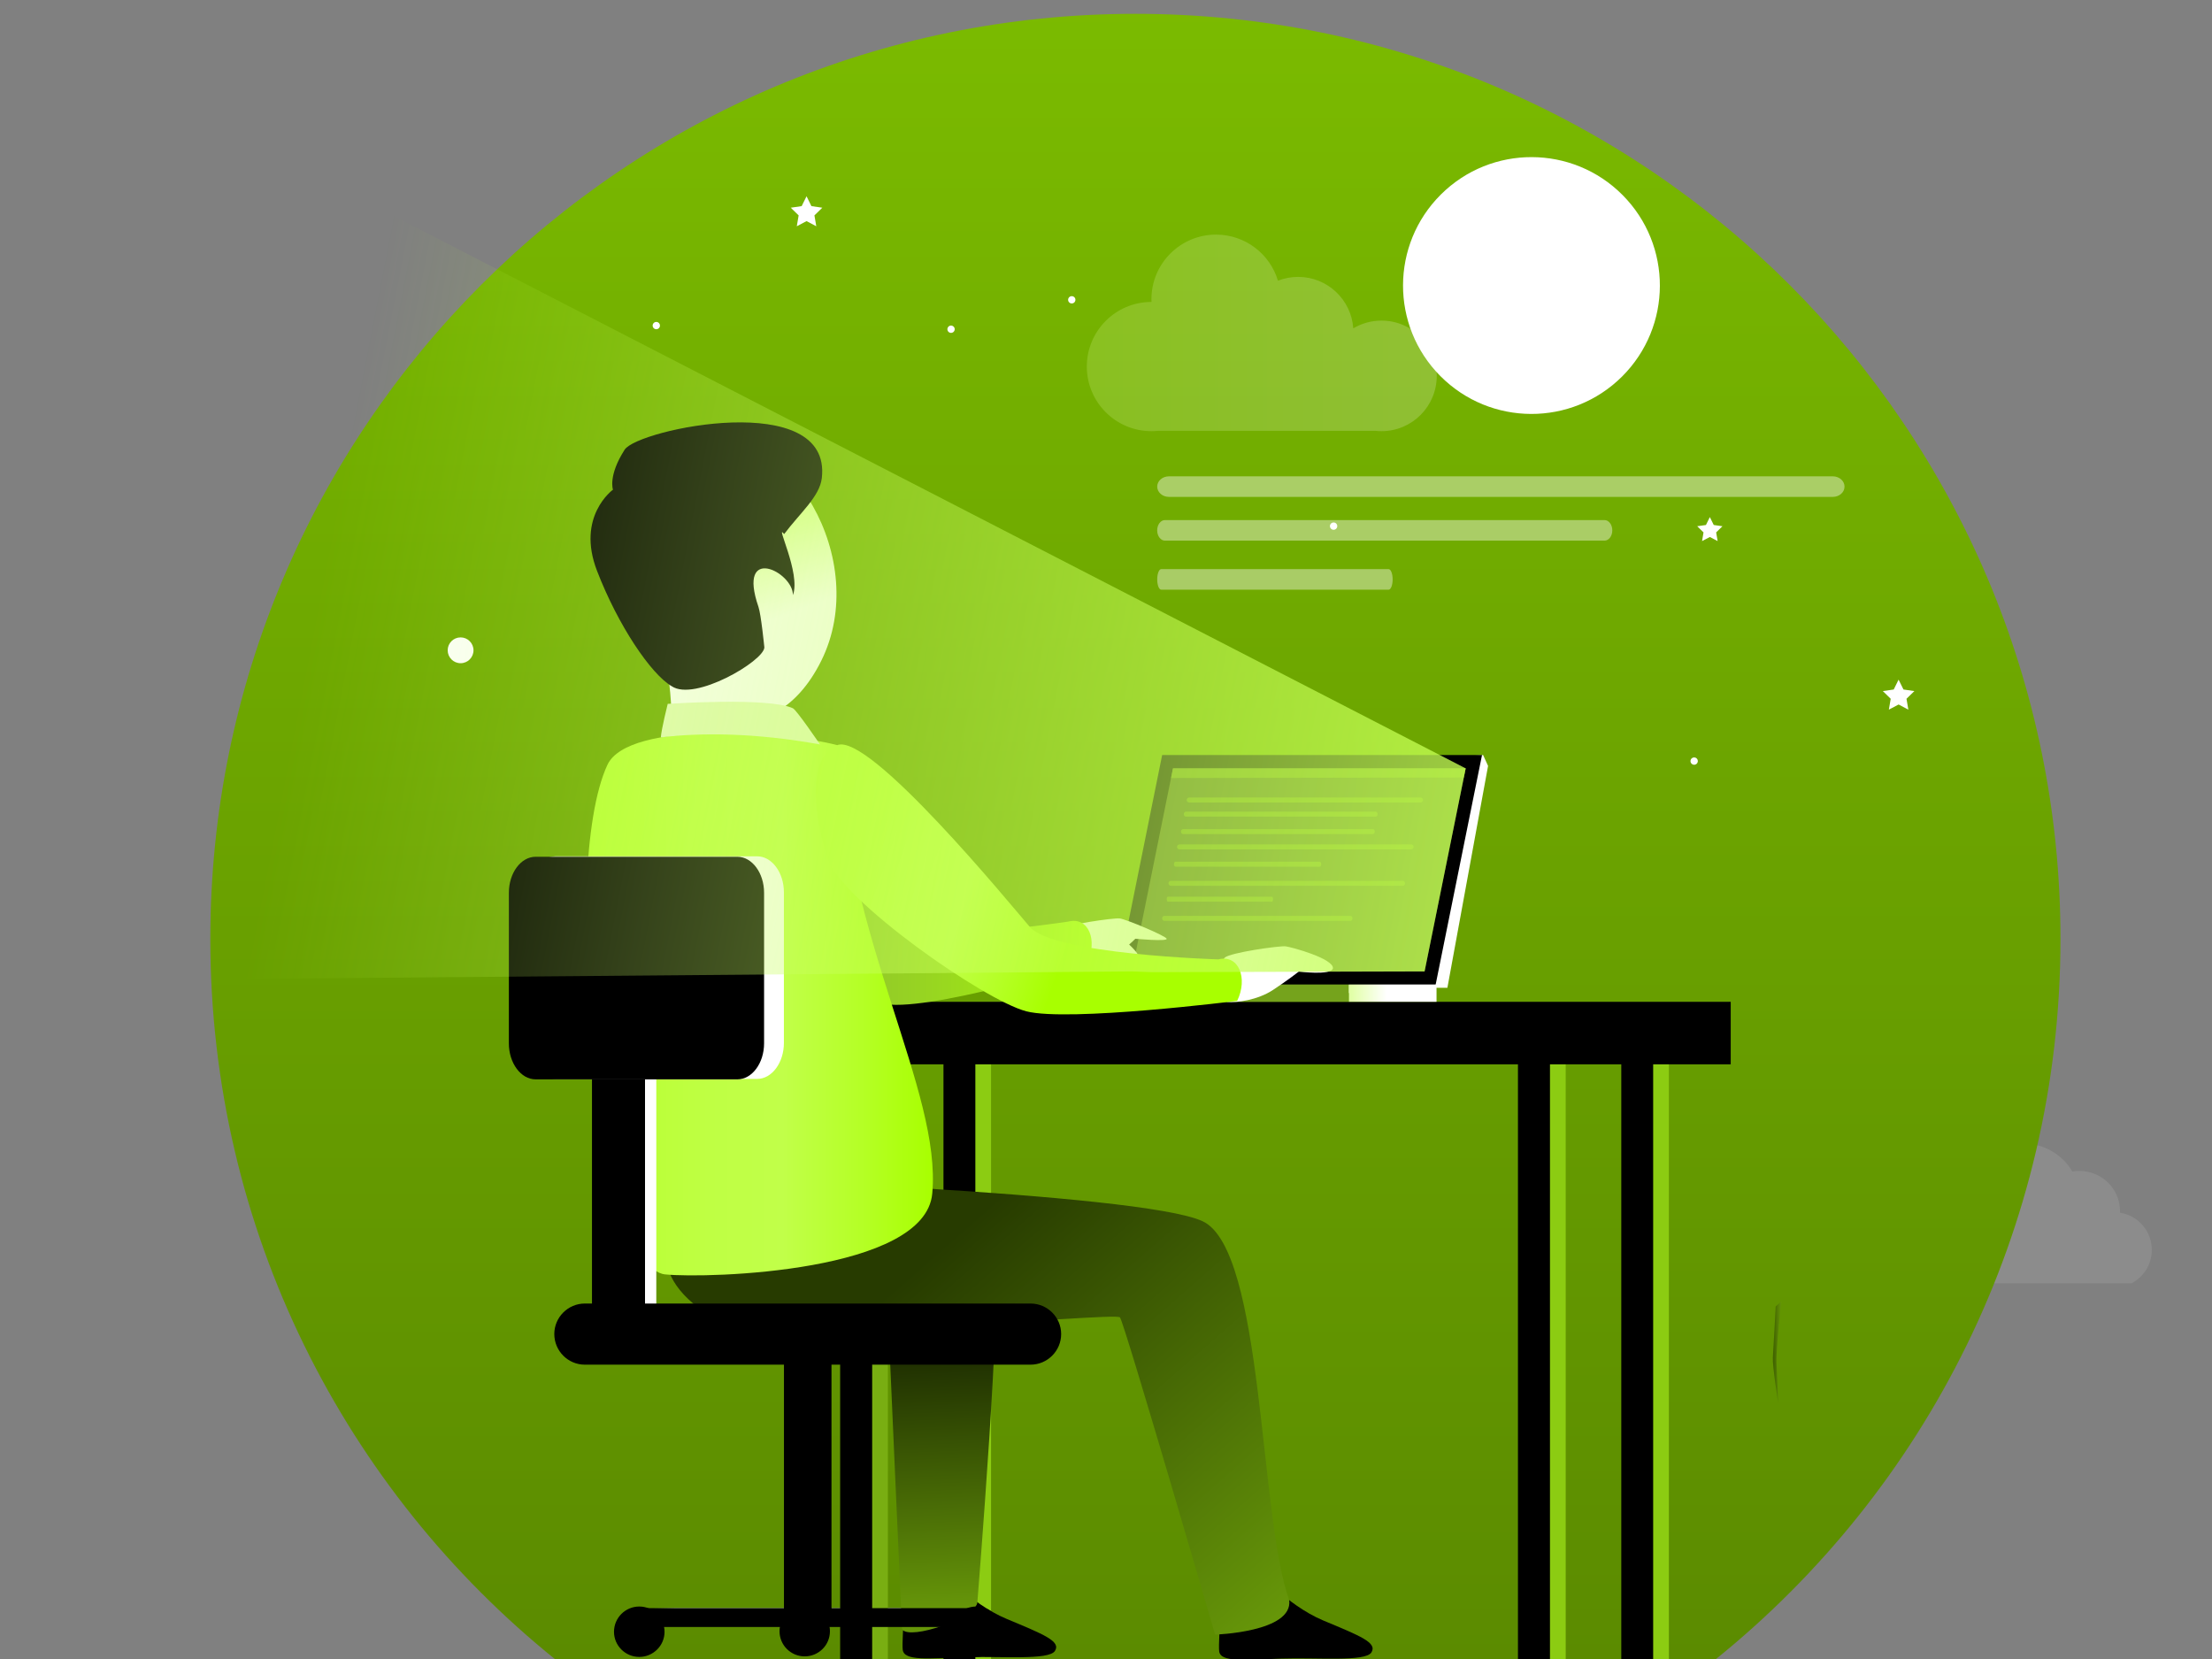 <svg xmlns="http://www.w3.org/2000/svg" xmlns:xlink="http://www.w3.org/1999/xlink" xml:space="preserve" id="Mandevelopingwebsiteondesk" x="0" y="0" version="1.1" viewBox="0 0 800 600" enable-background="new 0 0 800 600">
  <rect x="0" y="0" width="800" height="600" fill="#808080" stroke="none"/>
  <path d="M690.59 464.13h80.29c4.36-2.25 7.35-6.82 7.35-12.09 0-6.82-5.01-12.47-11.53-13.44.01-.22.02-.44.02-.67 0-7.98-6.6-14.45-14.74-14.45-.85 0-1.68.07-2.5.21-3.51-6.09-10.36-10.22-18.23-10.22-9.17 0-16.95 5.61-19.68 13.39-.86-.17-1.75-.27-2.65-.27-7.82 0-14.16 6.73-14.16 15.03 0 .93.08 1.85.23 2.73-5.92.38-10.6 4.91-10.6 10.45 0 4.07 2.52 7.59 6.2 9.33z" opacity=".1" fill="#ffffff" class="colorffffff svgShape"></path>
  <linearGradient id="SVGID_1_" x1="410.635" x2="410.635" y1="-1.336" y2="600.908" gradientUnits="userSpaceOnUse">
    <stop offset="0" stop-color="#7bbb00" class="stopColor7700bb svgShape"></stop>
    <stop offset="1" stop-color="#5b8b00" class="stopColor00008b svgShape"></stop>
    <stop offset="1" stop-color="#000000" class="stopColor000000 svgShape"></stop>
  </linearGradient>
  <path d="M745.2 339.56C745.2 154.79 595.41 5 410.63 5 225.86 5 76.07 154.79 76.07 339.56c0 105.4 48.76 199.4 124.93 260.72h419.27c76.17-61.32 124.93-155.32 124.93-260.72z" fill="url(#SVGID_1_)"></path>
  <path d="M503.67 209.55c0 2.06-.65 3.72-1.45 3.72h-82.25c-.8 0-1.45-1.67-1.45-3.72 0-2.06.65-3.72 1.45-3.72h82.25c.8 0 1.45 1.67 1.45 3.72z" opacity=".4" fill="#ffffff" class="colorffffff svgShape"></path>
  <defs>
    <filter id="Adobe_OpacityMaskFilter" width="422" height="307" x="200" y="294" filterUnits="userSpaceOnUse">
      <feColorMatrix values="1 0 0 0 0 0 1 0 0 0 0 0 1 0 0 0 0 0 1 0"></feColorMatrix>
    </filter>
  </defs>
  <mask id="shine_1_" width="422" height="307" x="200" y="294" maskUnits="userSpaceOnUse">
    <g id="XMLID_7_" filter="url(#Adobe_OpacityMaskFilter)"></g>
  </mask>
  <g id="shine_3_" opacity=".8" mask="url(#shine_1_)" fill="#000000" class="color000000 svgShape"></g>
  <path d="M667.1 175.99c0 2.06-1.9 3.72-4.24 3.72h-240.1c-2.34 0-4.24-1.67-4.24-3.72 0-2.06 1.9-3.72 4.24-3.72h240.1c2.34 0 4.24 1.67 4.24 3.72zM583.11 191.81c0 2.06-1.26 3.72-2.81 3.72H421.32c-1.55 0-2.81-1.67-2.81-3.72 0-2.06 1.26-3.72 2.81-3.72H580.3c1.55 0 2.81 1.66 2.81 3.72z" opacity=".4" fill="#ffffff" class="colorffffff svgShape"></path>
  <path d="M300.72 582.47v-.86h55.07zM283.53 582.47l-47.38-.86h47.38z" fill-rule="evenodd" clip-rule="evenodd" fill="#ffffff" class="colorffffff svgShape"></path>
  <linearGradient id="SVGID_2_" x1="641.158" x2="644.282" y1="489.084" y2="489.084" gradientUnits="userSpaceOnUse">
    <stop offset=".041" stop-color="#3f6000" class="stopColor100060 svgShape"></stop>
    <stop offset="1" stop-color="#669609" class="stopColor090e96 svgShape"></stop>
  </linearGradient>
  <path d="M643.13 507.56s-2.16-13.67-1.95-16.61c.21-2.94 1.02-18.47 1.02-18.47l2.09-1.86s-2.06 17.3-1.8 22.41c.25 5.1.64 14.53.64 14.53z" fill="url(#SVGID_2_)"></path>
  <path d="M554.68 371.79h11.58v228.24h-11.58z" fill="#8ccc12" fill-rule="evenodd" clip-rule="evenodd" class="color1289cc svgShape"></path>
  <path d="M548.99 371.79h11.58v228.24h-11.58z" fill-rule="evenodd" clip-rule="evenodd" fill="#000000" class="color000000 svgShape"></path>
  <path d="M592.05 371.79h11.53v228.24h-11.53z" fill="#8ccc12" fill-rule="evenodd" clip-rule="evenodd" class="color1289cc svgShape"></path>
  <path d="M586.36 371.79h11.53v228.24h-11.53z" fill-rule="evenodd" clip-rule="evenodd" fill="#000000" class="color000000 svgShape"></path>
  <path d="M309.53 371.79h11.58v228.24h-11.58z" fill-rule="evenodd" clip-rule="evenodd" fill="#79ae12" class="color125cae svgShape"></path>
  <path d="M303.85 371.79h11.58v228.24h-11.58z" fill-rule="evenodd" clip-rule="evenodd" fill="#000000" class="color000000 svgShape"></path>
  <path d="M346.9 371.79h11.53v228.24H346.9z" fill="#8ccc12" fill-rule="evenodd" clip-rule="evenodd" class="color1289cc svgShape"></path>
  <path d="M341.22 371.79h11.53v228.24h-11.53z" fill-rule="evenodd" clip-rule="evenodd" fill="#000000" class="color000000 svgShape"></path>
  <path d="M261.49 362.32h364.45v22.61H261.49z" fill-rule="evenodd" clip-rule="evenodd" fill="#000000" class="color000000 svgShape"></path>
  <linearGradient id="SVGID_3_" x1="407.438" x2="538.178" y1="318.561" y2="318.561" gradientUnits="userSpaceOnUse">
    <stop offset="0" stop-color="#dfffa1" class="stopColora1baff svgShape"></stop>
    <stop offset=".433" stop-color="#ffffff" class="stopColorffffff svgShape"></stop>
  </linearGradient>
  <path d="m424.23 280.97 112.16-7.9 1.79 3.93-14.71 80.25h-5.17l-110.86 6.8z" fill-rule="evenodd" clip-rule="evenodd" fill="url(#SVGID_3_)"></path>
  <path d="M420.31 273.07h115.68L519.2 356.2H403.51z" fill-rule="evenodd" clip-rule="evenodd" fill="#000000" class="color000000 svgShape"></path>
  <linearGradient id="SVGID_4_" x1="487.791" x2="519.543" y1="359.186" y2="359.186" gradientUnits="userSpaceOnUse">
    <stop offset="0" stop-color="#dfffa1" class="stopColora1baff svgShape"></stop>
    <stop offset=".433" stop-color="#ffffff" class="stopColorffffff svgShape"></stop>
  </linearGradient>
  <path d="M487.79 356.05h31.75v6.26h-31.75z" fill-rule="evenodd" clip-rule="evenodd" fill="url(#SVGID_4_)"></path>
  <path d="M380.85 356.05h106.94v6.26H380.85z" fill-rule="evenodd" clip-rule="evenodd" fill="#75a31c" class="color431ca3 svgShape"></path>
  <path d="m424.23 277.89-14.86 73.44h105.85l14.86-73.44z" fill-rule="evenodd" clip-rule="evenodd" fill="#485927" class="color3f2759 svgShape"></path>
  <path d="M443.71 362.32c3.58.44 11.13-.7 16.5-4.17 5.32-3.48 9.54-6.78 9.54-6.78s11.59 1.51 12.33-1.14c.32-3.54-15.02-7.73-17.15-7.98-2.19-.25-20.17 2.28-22.01 4.12-1.84 1.83.79 15.95.79 15.95zM383.78 352.23c3.58.45 11.13-.69 16.45-4.17 5.32-3.48 10.39-8.55 10.39-8.55s11.58 1.09 11.33 0c-.3-1.04-14.81-7.11-17-7.35-2.14-.25-20.17 2.29-22.01 4.13-1.84 1.82.84 15.94.84 15.94z" fill-rule="evenodd" clip-rule="evenodd" fill="#ffffff" class="colorffffff svgShape"></path>
  <path d="M404.8 338.22c1.14 1.44 8.4 6.86 7.01 8.94-1.39 2.14-4.72 3.03-8.35.4s-5.91-5.72-4.92-6.76c1-1.04 6.26-2.58 6.26-2.58z" fill-rule="evenodd" clip-rule="evenodd" fill="#ffffff" class="colorffffff svgShape"></path>
  <linearGradient id="SVGID_5_" x1="242.597" x2="394.824" y1="314.881" y2="314.881" gradientUnits="userSpaceOnUse">
    <stop offset="0" stop-color="#314113" class="stopColor311341 svgShape"></stop>
    <stop offset=".23" stop-color="#86c213" class="stopColor3113c2 svgShape"></stop>
    <stop offset=".348" stop-color="#8ac518" class="stopColor2f18c5 svgShape"></stop>
    <stop offset=".493" stop-color="#94cc27" class="stopColor2927cc svgShape"></stop>
    <stop offset=".652" stop-color="#99d81f" class="stopColor1f40d8 svgShape"></stop>
    <stop offset=".822" stop-color="#9fe912" class="stopColor1263e9 svgShape"></stop>
    <stop offset=".998" stop-color="#a8ff00" class="stopColor008fff svgShape"></stop>
    <stop offset="1" stop-color="#a8ff00" class="stopColor0090ff svgShape"></stop>
  </linearGradient>
  <path d="M250.31 266.61c-11.03 4.47-8.4 25.74-3.38 41 4.97 15.26 56.5 51.28 71.76 55.26 15.26 3.93 74.44-14.56 74.44-14.56 4.02-8.2.55-16.9-6.76-15.01 0 0-57.69 9.04-66.34-.94-6.96-8.01-58.04-70.47-69.72-65.75z" fill-rule="evenodd" clip-rule="evenodd" fill="url(#SVGID_5_)"></path>
  <linearGradient id="SVGID_6_" x1="260.194" x2="287.175" y1="196.16" y2="267.796" gradientUnits="userSpaceOnUse">
    <stop offset="0" stop-color="#dfffa1" class="stopColora1baff svgShape"></stop>
    <stop offset=".433" stop-color="#ffffff" class="stopColorffffff svgShape"></stop>
  </linearGradient>
  <path d="M297.02 238.98c-18.04 36.32-55.11 24.2-63.85-10.53-8.75-34.69-11.03-64.65 19.38-69.92 33.04-5.72 62.56 44.12 44.47 80.45z" fill-rule="evenodd" clip-rule="evenodd" fill="url(#SVGID_6_)"></path>
  <path d="M240.57 239.78c3.43 10.78 2.38 39.7 2.38 39.7s48.8 14.21 47.31 7.65c-5.96-26.59-8.99-49.84-14.46-54.71-4.52-3.98-15.65 9.39-35.23 7.36z" fill-rule="evenodd" clip-rule="evenodd" fill="#ffffff" class="colorffffff svgShape"></path>
  <path d="M340 567.15s10.48 12.67 24.05 18.34 19.68 8.1 17.49 11.58c-2.19 3.48-19.58 1.84-32.7 2.29-13.07.45-21.91 1.44-22.36-2.73-.45-4.12 1.64-27.03 1.64-27.03l11.88-2.45z" fill-rule="evenodd" clip-rule="evenodd" fill="#000000" class="color000000 svgShape"></path>
  <linearGradient id="SVGID_7_" x1="340.829" x2="345.481" y1="474.88" y2="581.868" gradientUnits="userSpaceOnUse">
    <stop offset=".041" stop-color="#162200" class="stopColor100022 svgShape"></stop>
    <stop offset="1" stop-color="#669609" class="stopColor090e96 svgShape"></stop>
  </linearGradient>
  <path d="M320.92 468.56c.5 14.21 5.32 120.78 5.32 120.78 3.37 3.89 25.65-4.1 27.21-9.51 0 0 9.56-118.63 5.83-119.18-3.67-.49-38.36 7.91-38.36 7.91z" fill-rule="evenodd" clip-rule="evenodd" fill="url(#SVGID_7_)"></path>
  <path d="M454.5 567.65s10.49 12.67 24 18.39c13.57 5.67 19.68 8.05 17.49 11.58-2.19 3.48-19.58 1.79-32.65 2.24-13.12.45-21.96 1.44-22.41-2.68-.45-4.17 1.64-27.08 1.64-27.08l11.93-2.45z" fill-rule="evenodd" clip-rule="evenodd" fill="#000000" class="color000000 svgShape"></path>
  <linearGradient id="SVGID_8_" x1="334.145" x2="458.197" y1="446.239" y2="587.658" gradientUnits="userSpaceOnUse">
    <stop offset=".041" stop-color="#273b00" class="stopColor10003b svgShape"></stop>
    <stop offset="1" stop-color="#669609" class="stopColor090e96 svgShape"></stop>
  </linearGradient>
  <path d="M248.62 425.67c-1.59 11.08-18.44 28.43 2.09 45.77 20.52 17.34 152.66 2.68 154.35 5.02 1.69 2.29 34.39 114.72 34.39 114.72s28.29-.89 26.81-12.47c-10.92-30.16-9.12-126.45-31.23-136.99-22.08-10.53-186.41-16.05-186.41-16.05z" fill-rule="evenodd" clip-rule="evenodd" fill="url(#SVGID_8_)"></path>
  <linearGradient id="SVGID_9_" x1="211.814" x2="337.41" y1="363.16" y2="363.16" gradientUnits="userSpaceOnUse">
    <stop offset="0" stop-color="#b9ff33" class="stopColor7633ff svgShape"></stop>
    <stop offset=".159" stop-color="#bbff37" class="stopColor7137ff svgShape"></stop>
    <stop offset=".353" stop-color="#bfff43" class="stopColor6243ff svgShape"></stop>
    <stop offset=".568" stop-color="#c1ff49" class="stopColor4957ff svgShape"></stop>
    <stop offset=".794" stop-color="#b5ff26" class="stopColor2672ff svgShape"></stop>
    <stop offset="1" stop-color="#a8ff00" class="stopColor0090ff svgShape"></stop>
  </linearGradient>
  <path d="M302.78 269.49c-18.93-5.02-75.51-9.07-83.09 7.11-17.6 37.57-3.59 181.93 20.91 184.31 15.75 1.54 93.93-.85 96.56-29.22 3.44-37.32-31.1-91.29-34.38-162.2z" fill-rule="evenodd" clip-rule="evenodd" fill="url(#SVGID_9_)"></path>
  <path d="M218.18 387.29h19.18v95.21h-19.18z" fill-rule="evenodd" clip-rule="evenodd" fill="#ffffff" class="colorffffff svgShape"></path>
  <path d="M214.1 386.52h19.18v95.21H214.1z" fill-rule="evenodd" clip-rule="evenodd" fill="#000000" class="color000000 svgShape"></path>
  <linearGradient id="SVGID_10_" x1="299.975" x2="445.298" y1="304.053" y2="355.219" gradientUnits="userSpaceOnUse">
    <stop offset="0" stop-color="#b9ff33" class="stopColor7633ff svgShape"></stop>
    <stop offset=".097" stop-color="#bbff37" class="stopColor7137ff svgShape"></stop>
    <stop offset=".216" stop-color="#bfff43" class="stopColor6243ff svgShape"></stop>
    <stop offset=".346" stop-color="#c1ff49" class="stopColor4957ff svgShape"></stop>
    <stop offset=".484" stop-color="#b5ff26" class="stopColor2672ff svgShape"></stop>
    <stop offset=".61" stop-color="#a8ff00" class="stopColor0090ff svgShape"></stop>
  </linearGradient>
  <path d="M302.78 269.49c-11.03 4.47-8.45 25.79-3.43 41.05 5.02 15.21 56.55 51.23 71.81 55.21 15.26 3.93 76.28-3.77 76.28-3.77 3.98-8.2.55-16.9-6.81-15.01 0 0-59.53-1.74-68.18-11.73-6.9-8.01-58.04-70.47-69.67-65.75z" fill-rule="evenodd" clip-rule="evenodd" fill="url(#SVGID_10_)"></path>
  <path d="M283.6 193.16c-3.53-4.47 6.11 14.21 3.18 22.06.05-8.4-20.32-18.54-12.47 4.27.95 2.78 2.13 14.67 2.13 14.67-.2 4.9-25.26 19.7-33.53 14-7.5-4.37-19.38-21.96-26.98-41.69-7.65-19.73 5.76-29.37 5.76-29.37s-1.84-5.02 4.22-14.46c4.72-7.45 75.09-22.21 71.31 10.28-.8 6.72-7.85 12.54-13.62 20.24z" fill-rule="evenodd" clip-rule="evenodd" fill="#000000" class="color000000 svgShape"></path>
  <path d="M200.88 309.7h72.99c5.28 0 9.64 5.86 9.64 13.02v54.46c0 7.16-4.36 13.02-9.64 13.02h-72.99c-5.32 0-9.67-5.86-9.67-13.02v-54.46c0-7.16 4.35-13.02 9.67-13.02z" fill-rule="evenodd" clip-rule="evenodd" fill="#ffffff" class="colorffffff svgShape"></path>
  <path d="M193.71 309.86h72.99c5.28 0 9.64 5.86 9.64 13.02v54.46c0 7.16-4.36 13.02-9.64 13.02h-72.99c-5.32 0-9.67-5.86-9.67-13.02v-54.46c-.01-7.16 4.35-13.02 9.67-13.02zM283.53 486.65h17.19v97.05h-17.19z" fill-rule="evenodd" clip-rule="evenodd" fill="#000000" class="color000000 svgShape"></path>
  <path d="M230.8 581.61h124.88v6.81H230.8z" fill-rule="evenodd" clip-rule="evenodd" fill="#000000" class="color000000 svgShape"></path>
  <path d="M353.05 599.25c5.07 0 9.14-4.08 9.14-9.09 0-5.07-4.07-9.14-9.14-9.14-5.02 0-9.09 4.07-9.09 9.14-.01 5.02 4.07 9.09 9.09 9.09zM291.02 599.05c5.07 0 9.14-4.08 9.14-9.09 0-5.07-4.08-9.14-9.14-9.14-5.02 0-9.09 4.07-9.09 9.14-.01 5.01 4.07 9.09 9.09 9.09zM231.2 599.25c5.02 0 9.14-4.08 9.14-9.09 0-5.07-4.12-9.14-9.14-9.14-5.02 0-9.14 4.07-9.14 9.14 0 5.02 4.12 9.09 9.14 9.09zM211.5 471.44h161.2c6.11 0 11.08 4.97 11.08 11.03 0 6.11-4.97 11.08-11.08 11.08H211.5c-6.06 0-11.03-4.97-11.03-11.08 0-6.06 4.97-11.03 11.03-11.03z" fill-rule="evenodd" clip-rule="evenodd" fill="#000000" class="color000000 svgShape"></path>
  <path d="M238.99 266.69c.25-3.18 2.5-12.13 2.5-12.13s36.57-2.49 45.27 1.59c1.36.64 9.81 13.09 9.81 13.09-23.06-4.18-42.79-4.38-57.58-2.55z" fill-rule="evenodd" clip-rule="evenodd" fill="#e5fabc" class="colorbcd8fa svgShape"></path>
  <path d="M424.23 277.89h105.85l-.67 3.29-105.88.2zM514.68 289.33c0 .5-.4.9-.9.9h-83.69c-.5 0-.9-.4-.9-.9s.4-.9.9-.9h83.69c.5 0 .9.4.9.9zM498.24 294.44c0 .5-.33.9-.74.9h-68.61c-.41 0-.74-.4-.74-.9s.33-.9.74-.9h68.61c.41 0 .74.41.74.9zM497.22 300.76c0 .5-.33.9-.74.9h-68.61c-.41 0-.74-.4-.74-.9s.33-.9.74-.9h68.61c.41 0 .74.4.74.9zM511.27 306.29c0 .5-.4.9-.9.9h-83.78c-.5 0-.9-.4-.9-.9s.4-.9.9-.9h83.78c.5 0 .9.41.9.9zM508.17 319.46c0 .5-.4.9-.9.9h-83.78c-.5 0-.9-.4-.9-.9s.4-.9.9-.9h83.78c.49 0 .9.4.9.9zM477.84 312.54c0 .5-.25.9-.56.9h-52.15c-.31 0-.56-.4-.56-.9s.25-.9.56-.9h52.15c.31 0 .56.4.56.9zM460.41 325.2c0 .5-.18.9-.4.9h-37.65c-.22 0-.4-.4-.4-.9s.18-.9.4-.9H460c.23 0 .41.4.41.9zM489.15 332.14c0 .5-.32.9-.72.9h-67.4c-.4 0-.72-.4-.72-.9s.33-.9.72-.9h67.4c.39 0 .72.4.72.9z" fill-rule="evenodd" clip-rule="evenodd" fill="#6a911e" class="color1e8191 svgShape"></path>
  <path d="M388.94 108.43c0 .73-.59 1.32-1.32 1.32-.73 0-1.32-.59-1.32-1.32 0-.73.59-1.32 1.32-1.32.73 0 1.32.59 1.32 1.32zM483.64 190.28c0 .73-.59 1.32-1.32 1.32s-1.33-.59-1.33-1.32c0-.73.59-1.32 1.33-1.32s1.32.58 1.32 1.32zM345.28 119.07c0 .73-.59 1.32-1.32 1.32-.73 0-1.32-.59-1.32-1.32 0-.73.59-1.33 1.32-1.33.73.01 1.32.6 1.32 1.33zM238.68 117.75c0 .73-.59 1.32-1.32 1.32-.73 0-1.32-.59-1.32-1.32 0-.73.59-1.32 1.32-1.32.73-.01 1.32.59 1.32 1.32zM614.04 275.26c0 .73-.59 1.32-1.32 1.32s-1.33-.59-1.33-1.32.59-1.32 1.33-1.32 1.32.59 1.32 1.32zM618.39 187.01l1.41 2.86 3.15.45-2.28 2.23.54 3.14-2.82-1.48-2.82 1.48.53-3.14-2.28-2.23 3.16-.45zM291.7 70.98l1.76 3.57 3.94.57-2.85 2.78.67 3.93-3.52-1.86-3.53 1.86.67-3.93-2.85-2.78 3.94-.57zM686.65 245.8l1.77 3.57 3.94.57-2.85 2.78.67 3.93-3.53-1.86-3.52 1.86.67-3.93-2.85-2.78 3.94-.57z" fill="#ffffff" class="colorffffff svgShape"></path>
  <circle cx="166.58" cy="235.19" r="4.67" fill="#ffffff" class="colorffffff svgShape"></circle>
  <defs>
    <filter id="Adobe_OpacityMaskFilter_1_" width="92.89" height="92.89" x="507.42" y="56.82" filterUnits="userSpaceOnUse">
      <feFlood result="back" flood-color="white" flood-opacity="1"></feFlood>
      <feBlend in="SourceGraphic" in2="back"></feBlend>
    </filter>
  </defs>
  <mask id="moon_1_" width="92.89" height="92.89" x="507.42" y="56.82" maskUnits="userSpaceOnUse">
    <g id="XMLID_1_" filter="url(#Adobe_OpacityMaskFilter_1_)">
      <defs>
        <filter id="Adobe_OpacityMaskFilter_2_" width="92.89" height="92.89" x="507.42" y="56.82" filterUnits="userSpaceOnUse">
          <feFlood result="back" flood-color="white" flood-opacity="1"></feFlood>
          <feBlend in="SourceGraphic" in2="back"></feBlend>
        </filter>
      </defs>
      <linearGradient id="XMLID_3_" x1="212.569" x2="289.79" y1="309.947" y2="361.592" gradientTransform="scale(-1 1)rotate(44.854 128.14 -754.315)" gradientUnits="userSpaceOnUse">
        <stop offset="0" stop-color="#4d4d4d" class="stopColor4d4d4d svgShape"></stop>
        <stop offset=".293" stop-color="#898989" class="stopColor898989 svgShape"></stop>
        <stop offset=".628" stop-color="#ccf381" class="stopColorc8c8c8 svgShape"></stop>
        <stop offset=".873" stop-color="#f0f0f0" class="stopColorf0f0f0 svgShape"></stop>
        <stop offset="1" stop-color="#ffffff" class="stopColorffffff svgShape"></stop>
      </linearGradient>
      <path id="XMLID_4_" d="M520.94 136.02c18.1 18.18 47.5 18.26 65.69.17 18.18-18.09 18.26-47.5.17-65.68-18.09-18.18-47.5-18.26-65.68-.17-18.19 18.09-18.27 47.5-.18 65.68z" mask="url(#moon_1_)" fill="url(#XMLID_3_)"></path>
    </g>
  </mask>
  <path id="moon_2_" d="M520.94 136.02c18.1 18.18 47.5 18.26 65.69.17 18.18-18.09 18.26-47.5.17-65.68-18.09-18.18-47.5-18.26-65.68-.17-18.19 18.09-18.27 47.5-.18 65.68z" fill="#ffffff" class="colorffffff svgShape"></path>
  <linearGradient id="SVGID_11_" x1="112.784" x2="627.311" y1="214.635" y2="314.649" gradientUnits="userSpaceOnUse">
    <stop offset=".004" stop-color="#b9ff33" stop-opacity="0" class="stopColor7633ff svgShape"></stop>
    <stop offset=".092" stop-color="#c3ff51" stop-opacity=".088" class="stopColor7051ff svgShape"></stop>
    <stop offset=".263" stop-color="#cbff66" stop-opacity=".26" class="stopColor6685ff svgShape"></stop>
    <stop offset=".43" stop-color="#c8ff5e" stop-opacity=".428" class="stopColor5eb1ff svgShape"></stop>
    <stop offset=".591" stop-color="#c6ff57" stop-opacity=".589" class="stopColor57d3ff svgShape"></stop>
    <stop offset=".743" stop-color="#c4ff53" stop-opacity=".742" class="stopColor53ebff svgShape"></stop>
    <stop offset=".883" stop-color="#c3ff50" stop-opacity=".883" class="stopColor50faff svgShape"></stop>
    <stop offset="1" stop-color="#c3ff4f" class="stopColor4fffff svgShape"></stop>
  </linearGradient>
  <path d="m83.42 354.06 325.95-2.73 7.22.27 98.63-.27 14.86-73.44L133.49 73.52" fill="url(#SVGID_11_)"></path>
  <linearGradient id="SVGID_12_" x1="421.948" x2="421.948" y1="339.506" y2="339.506" gradientUnits="userSpaceOnUse">
    <stop offset=".004" stop-color="#b9ff33" stop-opacity="0" class="stopColor7633ff svgShape"></stop>
    <stop offset=".092" stop-color="#c3ff51" stop-opacity=".088" class="stopColor7051ff svgShape"></stop>
    <stop offset=".263" stop-color="#cbff66" stop-opacity=".26" class="stopColor6685ff svgShape"></stop>
    <stop offset=".43" stop-color="#c8ff5e" stop-opacity=".428" class="stopColor5eb1ff svgShape"></stop>
    <stop offset=".591" stop-color="#c6ff57" stop-opacity=".589" class="stopColor57d3ff svgShape"></stop>
    <stop offset=".743" stop-color="#c4ff53" stop-opacity=".742" class="stopColor53ebff svgShape"></stop>
    <stop offset=".883" stop-color="#c3ff50" stop-opacity=".883" class="stopColor50faff svgShape"></stop>
    <stop offset="1" stop-color="#c3ff4f" class="stopColor4fffff svgShape"></stop>
  </linearGradient>
  <linearGradient id="SVGID_13_" x1="393.064" x2="519.623" y1="120.397" y2="120.397" gradientUnits="userSpaceOnUse">
    <stop offset="0" stop-color="#dfffa1" class="stopColora1baff svgShape"></stop>
    <stop offset=".089" stop-color="#e3ffac" class="stopColoracc2ff svgShape"></stop>
    <stop offset=".499" stop-color="#f2ffd9" class="stopColord9e3ff svgShape"></stop>
    <stop offset=".816" stop-color="#fcfff5" class="stopColorf5f7ff svgShape"></stop>
    <stop offset="1" stop-color="#ffffff" class="stopColorffffff svgShape"></stop>
  </linearGradient>
  <path d="M499.63 115.95c-3.73 0-7.22 1.02-10.2 2.8-.71-10.4-9.37-18.61-19.94-18.61-2.58 0-5.04.49-7.3 1.38-2.88-9.64-11.81-16.67-22.39-16.67-12.9 0-23.37 10.46-23.37 23.37 0 .33.01.66.03.98h-.03c-12.9 0-23.37 10.46-23.37 23.37 0 12.9 10.46 23.37 23.37 23.37.81 0 1.6-.04 2.39-.12h78.63c.72.08 1.44.12 2.18.12 11.04 0 19.99-8.95 19.99-19.99 0-11.05-8.95-20-19.99-20z" opacity=".2" fill="url(#SVGID_13_)"></path>
</svg>

